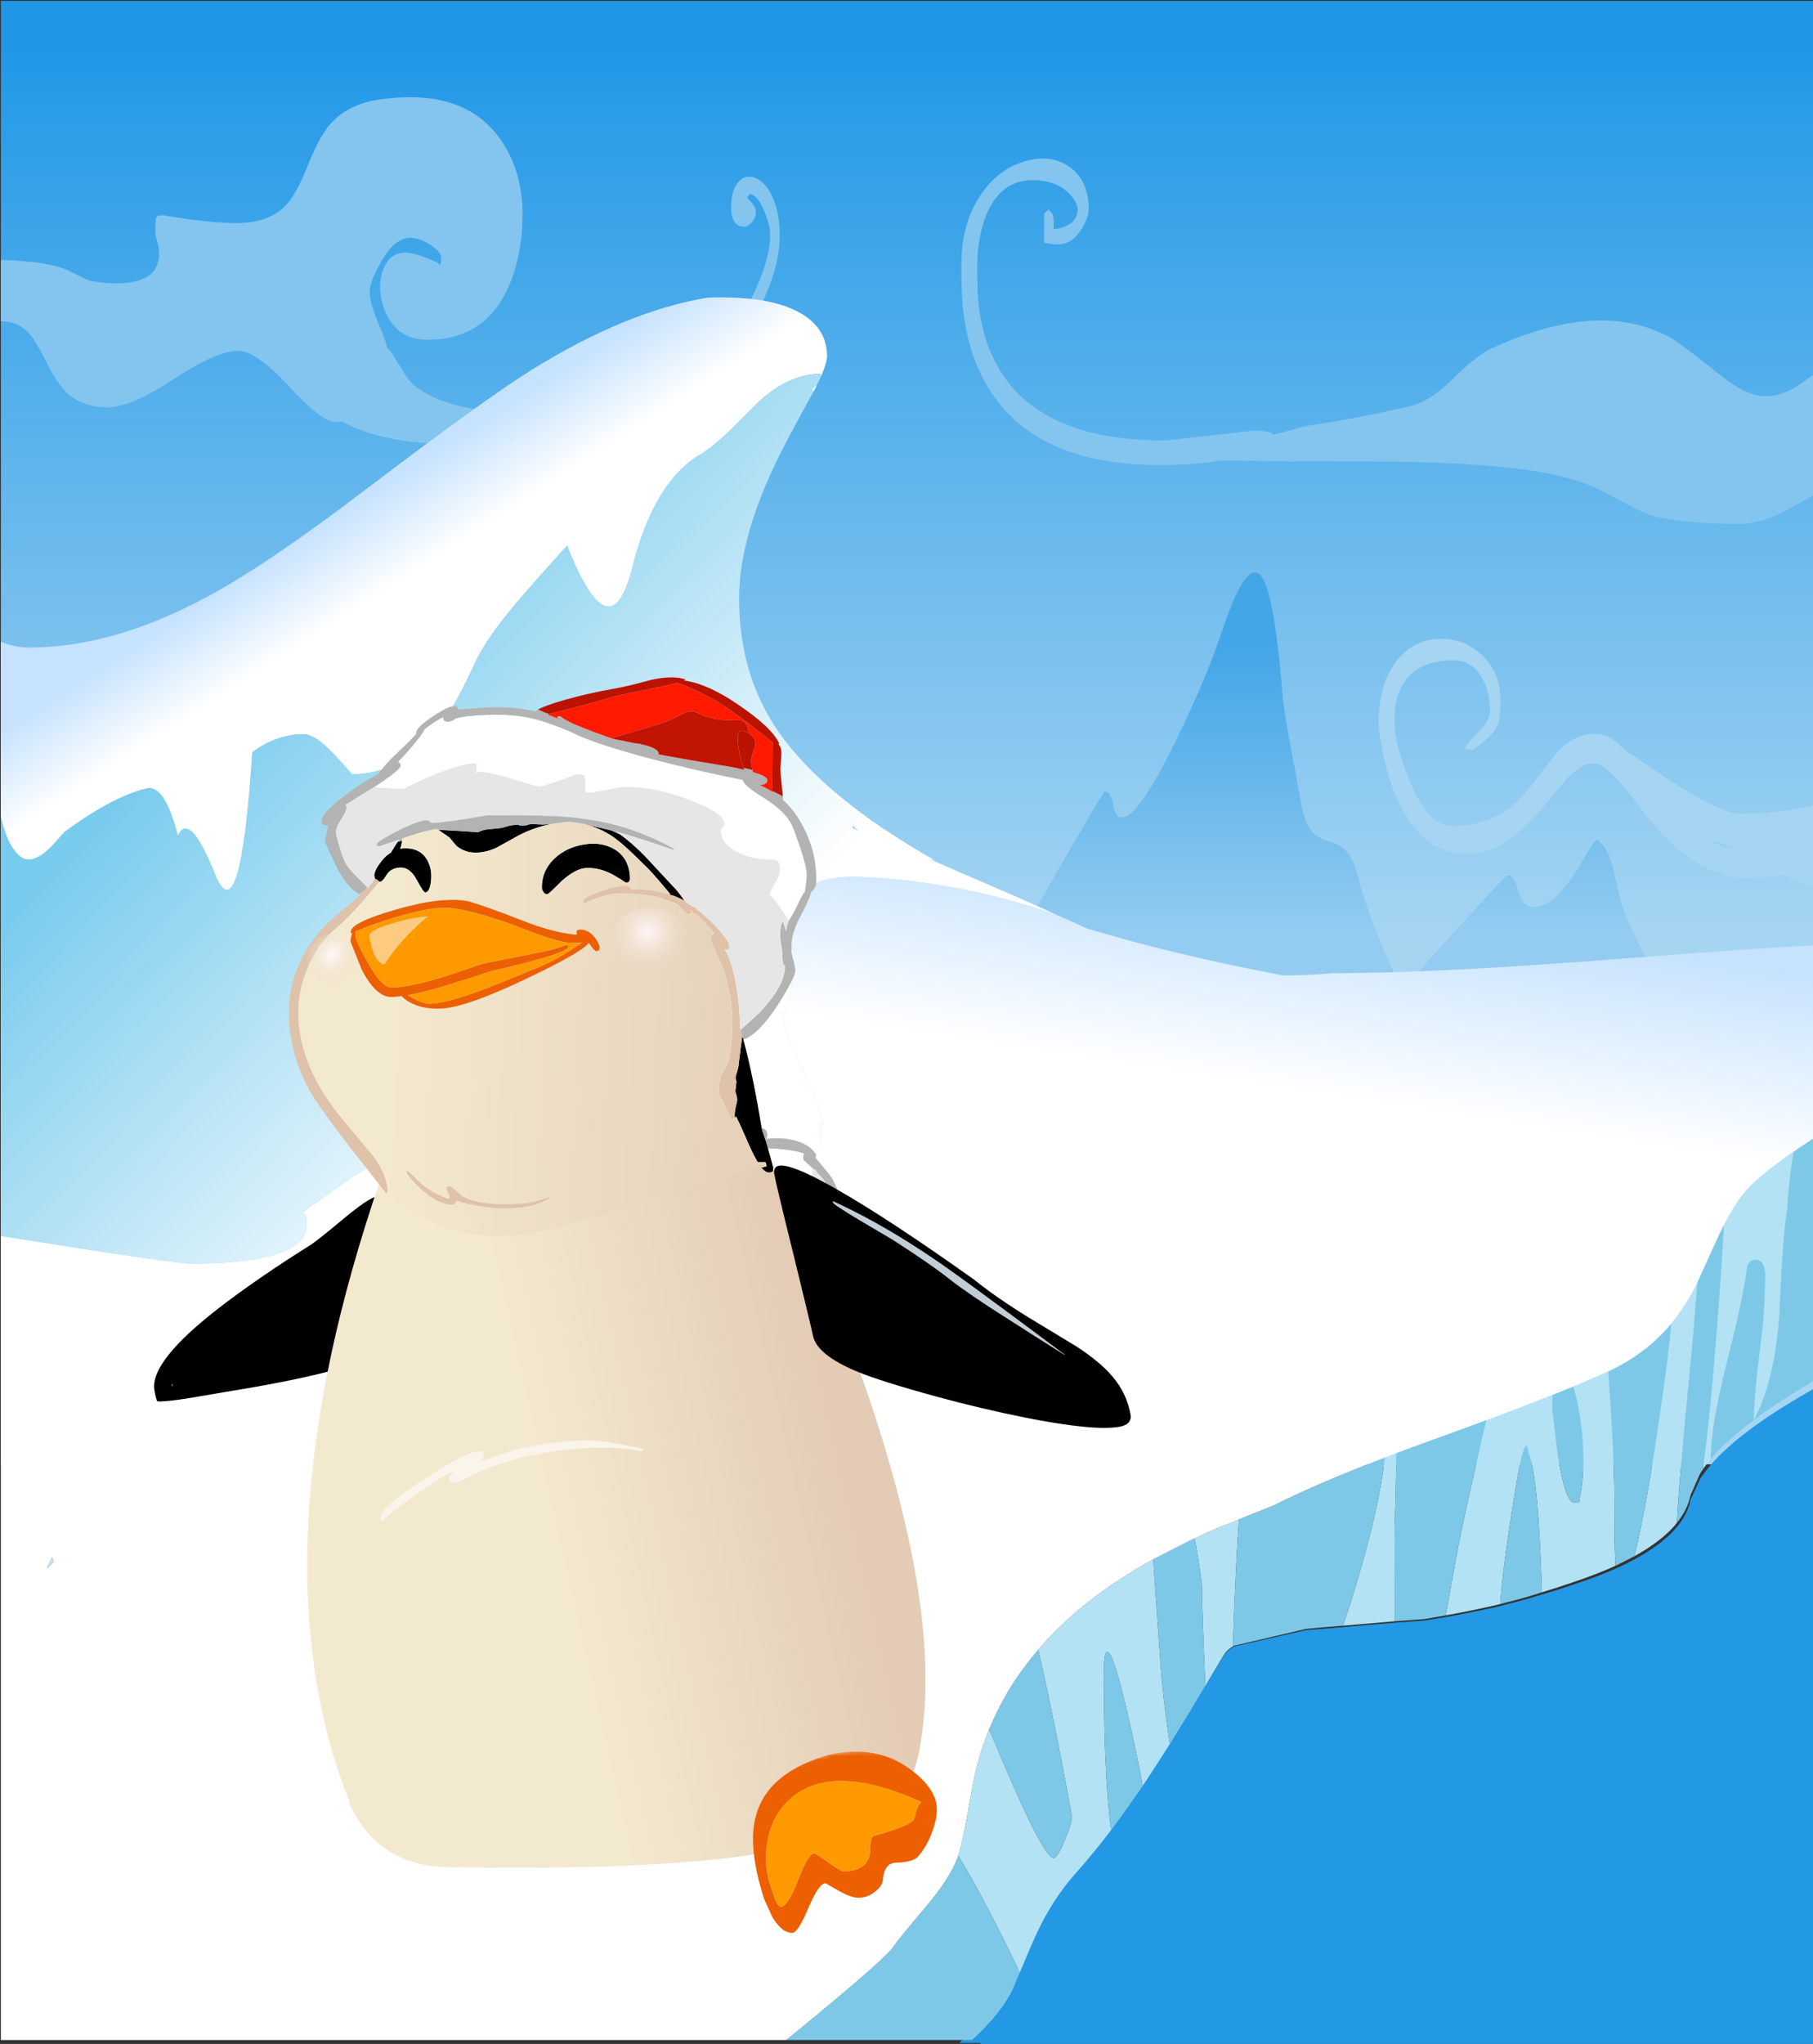 <svg xmlns="http://www.w3.org/2000/svg" xmlns:xlink="http://www.w3.org/1999/xlink" preserveAspectRatio="none" width="284" height="320"><rect width="100%" height="100%" fill="#333333" stroke="none"/><defs><linearGradient id="a" gradientUnits="userSpaceOnUse" x1="-1.5" y1="-196" x2="-1.5" y2="-15" spreadMethod="pad"><stop offset="0%" stop-color="#2198E7"/><stop offset="100%" stop-color="#A6D5F2"/></linearGradient><linearGradient id="b" gradientUnits="userSpaceOnUse" x1="133.75" y1="-73.95" x2="133.75" y2="-15.95" spreadMethod="pad"><stop offset="0%" stop-color="#43A6E7"/><stop offset="100%" stop-color="#93CCF0"/></linearGradient><linearGradient id="c" gradientUnits="userSpaceOnUse" x1="-157.175" y1="-89.337" x2="-165.125" y2="-108.263" spreadMethod="pad"><stop offset="0%" stop-color="#FFF"/><stop offset="100%" stop-color="#C5E2FE"/></linearGradient><linearGradient id="d" gradientUnits="userSpaceOnUse" x1="1.6" y1="4.038" x2="5.6" y2="-35.938" spreadMethod="pad"><stop offset="0%" stop-color="#FFF"/><stop offset="100%" stop-color="#C5E2FE"/></linearGradient><linearGradient id="e" gradientUnits="userSpaceOnUse" x1="-109.85" y1="28.15" x2="-186.65" y2="-85.65" spreadMethod="pad"><stop offset="0%" stop-color="#FFF"/><stop offset="100%" stop-color="#78CBED"/></linearGradient><linearGradient id="f" gradientUnits="userSpaceOnUse" x1="-117.487" y1="23.113" x2="-141.512" y2="-62.113" spreadMethod="pad"><stop offset="0%" stop-color="#FFF"/><stop offset="100%" stop-color="#78CBED"/></linearGradient><linearGradient id="g" gradientUnits="userSpaceOnUse" x1="-37.575" y1="53.337" x2="40.975" y2="35.462" spreadMethod="pad"><stop offset="0%" stop-color="#F3E9CF"/><stop offset="100%" stop-color="#E3CBB5"/></linearGradient><linearGradient id="h" gradientUnits="userSpaceOnUse" x1="-53" y1="136.375" x2="67" y2="145.825" spreadMethod="pad"><stop offset="0%" stop-color="#F3E9CF"/><stop offset="100%" stop-color="#E3CBB5"/></linearGradient><radialGradient id="i" gradientUnits="userSpaceOnUse" cx="0" cy="0" r="7.356" fx="0" fy="0" gradientTransform="matrix(.863 .505 -.627 1.071 -58.65 -2.65)" spreadMethod="pad"><stop offset="9.804%" stop-color="#FFF7FA" stop-opacity=".843"/><stop offset="100%" stop-color="#E8D5BD" stop-opacity="0"/></radialGradient><radialGradient id="j" gradientUnits="userSpaceOnUse" cx="0" cy="0" r="12.1" fx="0" fy="0" gradientTransform="translate(25.35 -6)" spreadMethod="pad"><stop offset="9.804%" stop-color="#FFF7FA" stop-opacity=".843"/><stop offset="100%" stop-color="#E8D5BD" stop-opacity="0"/></radialGradient><path fill="#FFF" fill-opacity="0" d="M284 320V0H0v320h284z" id="k"/><path fill="url(#a)" d="M282.95 91.95V-206H-286V91.95h568.95z" id="l"/><g id="m"><path fill="#ACD8F4" d="M-94.65-117.95l.1.25q0-.05.05-.05-.05-.1-.15-.2z"/><path fill="#CBE7F8" d="M-94.55-117.7l-.1-.25.05.25h.05z"/><path fill="#83C5EF" d="M-166.25-186q-10.6.85-16.3 5.05-3.4 2.45-7.15 8.55-3.6 5.9-6.9 8.05-5.35 3.6-15.65 3.6-7.8 0-22.45-1.55-2.15-.2-2.55.45-.25.45-.25 3.45 0 .1.75 1.7.7 1.9.25 3.4-1.3 4.8-13.15 4.8-6 0-9.35-.75-.6-.15-5.05-1.6-6.275-2.151-21.95-2.4v12.5h.15q5.6 0 9.15 2.75 1.7 1.3 5.35 6 3.25 4.2 6.45 6 4.75 2.75 12.4 2.75 7.35 0 20.8-5.75 13.4-5.75 20.2-5.75 5.65 0 16 7.25 10.3 7.25 14.5 7.25 1 0 2.05-.15 12.5 4.65 35.95 4.65 1.25-.05 2.45-.05 6.55.8 14.55.8 15.35 0 28.45-2.4 2.3-.15 2.95-.3l-.05-.25q19.05-4 33.15-13.3 9.7-6.4 15.15-14.2 4.85-6.95 4.85-12.8 0-4.75-2.4-8-2.1-2.85-5.2-3.7-3.05-.8-5.25.75-2.4 1.6-2.4 5.2 0 4 4.25 4 .8 0 2-.75 1.5-.95 1.5-2.25 0-.85-1.15-1.8-1.3-.9-1.6-1.2l1-.75q2.8.7 4.7 4.05 1.55 2.6 1.55 4.3 0 4.5-4.25 10.7-4.8 7.05-13.05 12.95-10.6 7.65-23.9 11.5-.3-.2-.3-.25l-4-.25q-1.25 0-12 1t-12 1q-34.4 0-44.2-7.25-.1-.1-4.8-5-.75-.75-1.65-1.25-.75-1.95-2.6-4.75-3-4.5-3-6.75 0-2 3.5-6 4.3-5 9.25-5 3.1 0 6.5 1.5 3.25 1.4 3.25 2.5 0 1.55-.6 1.45l-.65-.45q-7-2-10-2-4.4 0-6.5 2.75-1.5 1.95-1.5 4.5l.3 1.65q.5 1.95 1.7 3.6 3.85 5.25 13 5.25 18.15 0 25.5-11 4.25-6.3 4.25-14.65 0-8.5-6.6-14.85-11.2-10.75-37.4-8.5m286 67.25q-3.2.6-6.35 1.1-.4-.25-.4-.35-2.5-.5-5-.5-1.25 0-14.5 1t-14.5 1q-39.15 0-52.25-15.25-4.45-5.2-5.75-12-.5-2.75-.5-8.65 0-1.1.2-2.7.5-3.2 1.85-5.9 4.25-8.5 15.45-8.5 6.95 0 11.05 2.55Q52-165.1 52-163.5q0 1.3-1.3 2.3-1.9 1.35-6.2 1.7v-.75q.05-1.75-.3-2.3-.05-.05-1.2-.95-.4.15-.95.45-.45.3-.55.3v6l2.5.25q5.7.65 9.15-2.95 2.35-2.45 2.35-4.05 0-6.05-6.25-8.8-5.8-2.55-13.75-1.05-8.3 1.55-13.75 6.7-6.25 5.9-6.25 14.5 0 6.05.6 9.25 1.4 7.7 6.1 13.65 14.15 17.75 55.3 17.75 11.1 0 19.35-.9 4.8 0 8.25.05 10.9.1 34.9.1 36.35 0 55.65 2 13.7 1.4 22.1 4.4 11.2 3.95 13.2 4.35 9.45 2 29.05 2 6.5 0 14.8-2.9 2.84-.985 8.2-2.9v-24.6q-4.488 2.15-6.35 2.8-4.4 1.6-8.65 1.6-5.85 0-13.55-3.95-12.9-6.65-14.95-7.45-22.45-8.8-57.5 1.65-4.6 1.3-12.5 6.4-7.05 4.45-13 5.35-16 2.45-33.2 4.1-1.75.3-3.55.65z"/><path fill="#A5D5F3" d="M151.5-58.75q-.1-1.05 0-2.3.25-2.45 1.55-4.45 4.1-6.25 16.95-6.25 6.2 0 9.3 4 2.2 2.8 2.2 6 0 2.2-3 4.15-4.1 2.7-5 3.85l2.5.25q6.25-2.75 7.8-4.95.95-1.35.95-5.3 0-5.6-6-9.15-5.55-3.35-13.1-3.2-7.95.1-13.15 4.2-6 4.7-6 13.15 0 1.2.9 4.45 1.4 4.95 3.85 9.1 7.8 12.95 23.25 12.95 11.3 0 23.15-9.25 7.45-5.8 8.3-6.35 4.4-2.9 8.05-2.9 3.15 0 8 3.65 2.9 2.15 9.8 8 14.9 11.6 30.2 11.6 6.1 0 11.75-.5 4.856 1.488 9.25 2.7v-16.9q-10.807 1.7-23 1.7-5.85 0-22.25-6.85-9.85-4.4-13.8-6-4.5-3.4-9.45-3.4-6 0-10.8 2.95-1.75 1.05-7.9 6.45-5.1 4.4-9.85 6.4Q179.1-38 169.5-38q-7.6 0-13.45-9.5-4.55-7.35-4.55-11.25m100.75 24h1.45q1.9.7 3.9 1.45-3.4-.55-6.55-1.45h1.2z"/></g><path fill="url(#b)" d="M30.5-11q0 2.95-6.25 10.6Q18 7.2 18 8.5q0 1.45.25 2.15t.25.85q6.25.75 8.95 2.5 1.55 1.05 3.3 3.25 4.1 4 23.75 4 4.55 0 57.5-3.95 54.25-4.05 54.25-4.8 0-.35-1.55-2.6 13.25 1.4 34.3 3.7 44.85 4.9 46.5 4.9 1.25 0 2.45-.75 1.55-1 1.55-2.65 0-.35-10.4-14.4-11.8-15.9-14.6-19.7-1.55-2.05-4-9.35-1.8-5.35-5.5-6.9-.7.25-2.8 2.5-3.35 3.65-4.45 4.7-6.75 6.55-12.4 6.55-3.65 0-5-3.25Q189.05-28 187-28q-.65 0-22.25 15.5-6.35 4.55-10.85 7.9-10.3-13.85-13.65-22.65-1.6-4.25-4.45-6-1.6-.95-5.25-1.7-3.45-.7-4.95-1.9-2.5-1.85-3.6-6.4-.6-2.35-2.9-10.2-1.85-6.2-2.6-10.05-1.85-15.25-4.45-21.6-4.8-11.95-14.8 7.6Q92.6-68.35 83-55.6 71.1-39.75 66-39.75q-2.3 0-2.85-2.6Q62.6-45 60.5-45q-.4 0-15.15 16.55Q30.5-11.85 30.5-11z" id="n"/><path fill="#2398E4" d="M248.3 94.1q-.55.45-1 1l-2.75 3.9q-.05.05-.1.15-.05.05-.05.15-.05.1-.05.15-1 2.75-4.2 5.25-4.5 3.5-13.35 6.6-2.6.9-5.6 1.8-.2.05-.35.1-5.2 1.5-11.5 2.85-6.2 1.4-11.6 2.4-5.35 1.1-9.9 1.8-.2.05-.45.1-.2 0-.4.05-1.15.15-2.3.4-7.4 1.1-17.15 2.25-3.2.35-6.7.7-4.9.25-9.3.45-9.2.45-16.25.9-6.8.35-11.6.6l-22.75 3.35q-.1.05-.2.15-1.95.75-2.9 1.7-3 3.2-5.75 6.1-.85.9-1.65 1.7-.7.7-1.35 1.45-.6.6-1.15 1.2L81 148.5q-1.55 1.5-2.95 2.9-2.85 2.8-5.6 5.4-5.1 4.75-9.9 8.8-5.75 4.75-11.2 8.6-7.4 5.2-12.65 12.45-2.05 2.9-4.85 7.15-1.05 1.6-2.25 3.4-3.65 4.7-12.3 9.75-2.384 1.421-4.4 2.8h6.55v.25h261.5V81.6q.075-.033.15-.1v-4.95q-.075.023-.15.05-4 1.5-7.55 2.9-6.2 2.45-11.15 4.8-8.55 4.05-13.5 7.75-1.4 1.05-2.45 2.05z" id="o"/><g id="p"><path fill="#B3E2F4" d="M101.75 113.2q.4-5.7.9-10-3.3.85-6.45 1.65-3.85 1.05-7.45 2.2 1.35 4.55 2.25 9.3.15 6.4 1.1 20.5v.2q2.75-3 5.75-6.25.95-1 2.9-1.8.3-6.55 1-15.8M62.5 131q1.85 2.45 4.9 10.85 3.25 9.1 5.05 15.55 2.75-2.65 5.6-5.55 1.4-1.45 2.95-3h-.05q-1.4-5.65-2.7-14.25-1.95-18.05-2.5-23.3-4.05 1.4-7.75 2.95-17.05 6.85-28.35 15.45.4 1.15.85 2.4 4.9 14.2 9.75 31.6 0 1.2-2.2 4.7-2.35 3.7-3.55 3.7-3.15 0-16.25-20.05-2.2-3.35-4-6.15-2.55 4-4.15 8.3-.8 2.1-2.9 9.8-1.4 5-2.65 7.6 2 2.2 4.35 4.85 7.3 8.55 14.7 18.6.1.15.25.35.1-.2.25-.35 2.65-4.1 4.6-6.95 5.25-7.5 12.65-12.85 5.45-3.95 11.2-8.85-.95-4.35-1.55-11.15-.75-8.7-.75-20.5 0-6.6 2.25-3.75m89.55-41.35q-1.85.5-3.6.9-1.7 10-8.7 25.25-2.25 4.9-4.45 9 7.05-.4 16.25-.9l-.05-18.85q.3-5.5.45-10.4.1-2.65.1-5m78.5-21.4q-.05.1-.05.2h.25q.05-.15.05-.3-.1.05-.25.1M201.1 77.8q-9 2.3-20.8 5.2-.8 2.2-1.75 4.9-5.95 16.8-7.05 20.8-2.5 8.85-3.95 14 9.75-1.15 17.15-2.3.6-6.4 3.8-19.55 4.05-16.85 5-11.35 2.7 4 3.85 21.45.25 3.6.4 7.05 5.4-1.05 11.6-2.45 6.3-1.4 11.5-2.95-.1-1.55-.2-3.35-.15-3.05-.15-11.05 0-7.1-1.5-21.3-.2-2-.4-3.85-4.55 1.3-11 3.05.9 1.9 1.65 4.45 1.5 5.25 1.5 10.55 0 4.95-1.25 7.9.25.2.2.4-.15.35-1.7.35-2.9 0-5.25-9.7-1.75-9.5-1.75-9.1 0-1.75.1-3.15m45.55-23.05q-.75 1.05-.8 1.1-3.25 4.1-7.5 7.45-.4 3.35-1.55 9.15-1.25 6.25-3.4 15.4-3.4 14.4-6.6 22.8 6-2.15 10-4.5 1.9-1.1 3.35-2.3.45-5.85 2.6-21.2 2.75-18.5 2.75-18.9.45-4.55 1.15-9m13.95-17.6q-2.8 2.4-5.7 6.05-.7 8.7-2.35 22.35Q250.6 81.8 248.3 93q1.05-1.05 2.45-2.1v-.05q0-6.5 4.95-19.3 5.65-14.5 6.55-20.15l.65-.55q.6-.55 2.1-.55 2.35 0 2.8 2.5.2 1.25-.05 2.8 0 5.2-1.45 12.5-1.7 8.25-2.05 14.3v.55q6.4-7.5 8.05-21.2.9-15.15 2.45-21.7.5-5.7 2-11.75-12.1 5.4-16.15 8.85z"/><path fill="#7EC8E7" d="M135.3 124.8q2.2-4.1 4.45-9 7-15.25 8.7-25.25-22.05 5.55-34.85 9.75l-9.65 2.5q-.65.2-1.3.35v.05q-.5 4.3-.9 10-.7 9.25-1 15.8l.2-.1 22.75-3.45q4.8-.3 11.6-.65m-95.65 4.9q-9.9 7.45-15.4 16.2 1.8 2.8 4 6.15 13.1 20.05 16.25 20.05 1.2 0 3.55-3.7 2.2-3.5 2.2-4.7-4.85-17.4-9.75-31.6-.45-1.25-.85-2.4m27.75 12.15q-3.05-8.4-4.9-10.85-2.25-2.85-2.25 3.75 0 11.8.75 20.5.6 6.8 1.55 11.15 4.8-4.15 9.9-9-1.8-6.45-5.05-15.55m8.75-30.7q-.2.1-.4.15.55 5.25 2.5 23.3 1.3 8.6 2.7 14.25H81l6.95-7.3q.55-.65 1.15-1.3.65-.7 1.35-1.45.8-.85 1.65-1.75v-.2q-.95-14.1-1.1-20.5-.9-4.75-2.25-9.3-1.75.45-3.4 1.05l-9.2 3.05m121.6 6.85q-.15-3.45-.4-7.05-1.15-17.45-3.85-21.45-.95-5.5-5 11.35-3.2 13.15-3.8 19.55l2.3-.4q.2-.05.4-.05.25-.05.45-.1 4.55-.7 9.9-1.85m40.6-54.7q-.75.6-1.55 1.15-2.8 2-6 3.7 0 .15-.05.3h-.25q0-.1.05-.2-5 2.6-10.95 4.45l-.75.25q-.15 0-.25.05v.05q.2 1.85.4 3.85 1.5 14.2 1.5 21.3 0 8 .15 11.05.1 1.8.2 3.35.15-.05.35-.1 3-.95 5.6-1.85 3.2-8.4 6.6-22.8 2.15-9.15 3.4-15.4 1.15-5.8 1.55-9.15M201.1 77.8q-.1 1.4-.1 3.15 0-.4 1.75 9.1 2.35 9.7 5.25 9.7 1.55 0 1.7-.35.05-.2-.2-.4 1.25-2.95 1.25-7.9 0-5.3-1.5-10.55-.75-2.55-1.65-4.45-3.05.8-6.5 1.7M180.3 83v-.05q-.85.2-1.65.4L166.6 86.2q-7.7 1.8-14.55 3.45 0 2.35-.1 5-.15 4.9-.45 10.4l.05 18.85q4.4-.2 9.3-.45 3.5-.4 6.7-.75 1.45-5.15 3.95-14 1.1-4 7.05-20.8.95-2.7 1.75-4.9m86-14.9q1.45-7.3 1.45-12.5.25-1.55.05-2.8-.45-2.5-2.8-2.5-1.5 0-2.1.55l-.65.55q-.9 5.65-6.55 20.15-4.95 12.8-4.95 19.3v.05q4.95-3.8 13.5-7.95v-.55q.35-6.05 2.05-14.3m-11.4-24.9q-1.1 1.4-2.25 3-4.5 6.4-6 8.55-.7 4.45-1.15 9 0 .4-2.75 18.9-2.15 15.35-2.6 21.2 3.2-2.55 4.2-5.4 0-.05.05-.1 0-.1.05-.15.05-.1.1-.15L247.3 94q.45-.55 1-1 2.3-11.2 4.25-27.45 1.65-13.65 2.35-22.35m30.25-11.1v-7.4l-2.2.9q-3.35 1.4-6.2 2.7-1.5 6.05-2 11.75-1.55 6.55-2.45 21.7-1.65 13.7-8.05 21.2Q269.2 80.5 275.4 78q3.55-1.5 7.55-3V33.2q1.05-.55 2.2-1.1M-5.65 190q-1.15 1.2-7.85 5.05-7.85 4.5-23.3 12.7-1.35.7-2.65 1.4H18.9q.2-.1.4-.25 8.65-5.2 12.3-10 1.2-1.85 2.25-3.5-.15-.2-.25-.35-7.4-10.05-14.7-18.6-2.35-2.65-4.35-4.85-.15.3-.3.55l-.05.1-.1.1q-2.35 4-9.7 9.65-9.05 6.95-10.05 8z"/><path fill="#FFF" d="M-191.25 40.6q.4.4.9.7l-.35-.9q-.3.1-.55.2m154.5-51.3q-.45 0-.9.25.05.05.15.2l.75-.45m8-119.4l.2.6q.15-.25.25-.4l-.45-.2m-2.55 3l.35.75q.6-.75 1.15-1.45l-1.5.7z"/><path fill="url(#c)" d="M-268.75-34.8q1.5-1.15 2.75-2 15.05-7.2 25.75-8.85 5.65-.9 9.8 9.6 3.7-5.05 11.65 7.8 7.95 12.75 11.75-24.8 7.65-3.65 16.05-3.65 3.7 0 9.6 4.1 2.9 2 5.65 4.05 16.2 0 28.45-10.65 4.15-3.55 10.3-12.25 3.55-4.85 12.55-11.75 5.15-3.95 16.2-11.9 13.55 22.3 20.45 4.55 6.85-17.75 21.8-23.25 4.35-1.85 9.3-5 2.8-1.8 8.1-5.25 9.55-5.9 19.85-6.05l.45.2q1.65-2.55 1.65-3.75 0-4.8-6.05-7.8-9.3-4.6-31.3-4.15-25.65 2.75-55.3 14.7-14.85 6-51.6 24.1-32.2 15.95-51.4 22.5-28.95 9.95-54.8 9.95-4.4 0-8.9-1.15v35.65q2.1 6.05 6.2 8.1 4.1 2 11.05-3.05z"/><path fill="url(#d)" d="M54.9-17.15q-4.65-1.4-9.75-2.85-3.65-.8-7.3-1.55-27.2-5.35-53.4-6.1-29.7-.85-21.2 16.95l-.75.45q.25.35.25 1.65 0 2.45-1.5 5.65Q-40.25.2-40.25 1q0 2.7 6 10.7 6 8 6 11 0 4.9-2.75 7.1-5.5 4.5-22.5 4.5-21.6 0-41.25-3.55T-122 27.2q-31.4 0-38.3 1.25-5.65 1.1-12.7 3.95-4.3 1.7-17.7 8l.35.9q.35.4.35 2.05 0 2.75-5 4.55-8.75 3.2-31.5 3.2-4.8 0-58.1-5.5-.7-.05-1.4-.15v163.7h246.55q1.3-.7 2.65-1.4 15.45-8.2 23.3-12.7 6.7-3.85 7.85-5.05 1-1.05 10.05-8 7.35-5.65 9.7-9.65l.1-.1.05-.1q.15-.25.3-.55 1.25-2.6 2.65-7.6 2.1-7.7 2.9-9.8 1.6-4.3 4.15-8.3 5.5-8.75 15.4-16.2 11.3-8.6 28.35-15.45 3.7-1.55 7.75-2.95.2-.05.4-.15l9.2-3.05q1.65-.6 3.4-1.05 3.6-1.15 7.45-2.2 3.15-.8 6.45-1.65v-.05q.65-.15 1.3-.35l9.65-2.5q12.8-4.2 34.85-9.75 1.75-.4 3.6-.9Q158.9 88 166.6 86.2l12.05-2.85q.8-.2 1.65-.4V83q11.8-2.9 20.8-5.2 3.45-.9 6.5-1.7 6.45-1.75 11-3.05V73q.1-.05.25-.05l.75-.25q5.95-1.85 10.95-4.45.15-.05.25-.1 3.2-1.7 6-3.7.8-.55 1.55-1.15 4.25-3.35 7.5-7.45.05-.05.8-1.1 1.5-2.15 6-8.55 1.15-1.6 2.25-3 2.9-3.65 5.7-6.05 4.05-3.45 16.15-8.85 2.85-1.3 6.2-2.7v-39.3q-13.25.4-46.15 2-7.45.4-15.95.8-56.15 2.85-88 2.85-7.3.35-13.5.45-.1-.05-.2 0-.05-.05-.1 0h-2.6q-33.6-4.1-61.55-9.55M119.35-6.7v.2q-.05-.1-.2-.2h.2M-269.5 111.75q-1 .7-1.95 1.35.65-1.1 1.5-2.2l.45.85z"/><path fill="#C1E7F6" d="M-271.45 113.1q.95-.65 1.95-1.35l-.45-.85q-.85 1.1-1.5 2.2z"/><path fill="url(#e)" d="M37.85-21.55l.15-.55q-4.95-1.45-10.2-2.9-7.4-2.1-22.6-6.35 1.05.2 2.15.4Q-.8-33.95-7.8-37q-.55-.2-1.05-.4-22.6-9.95-33.3-20.05-12.1-11.45-12.1-26.9 0-13.15 13.8-30.6 3.45-4.35 9.5-11.4l-.35-.75 1.5-.7v-.05q.3-.35.55-.65l.5-.75q.1-.15.2-.25l-.2-.6q-10.3.15-19.85 6.05-5.3 3.45-8.1 5.25-4.95 3.15-9.3 5-14.95 5.5-21.8 23.25-6.9 17.75-20.45-4.55-11.05 7.95-16.2 11.9-9 6.9-12.55 11.75-6.15 8.7-10.3 12.25-12.25 10.65-28.45 10.65-2.75-2.05-5.65-4.05-5.9-4.1-9.6-4.1-8.4 0-16.05 3.65-3.8 37.55-11.75 24.8-7.95-12.85-11.65-7.8-4.15-10.5-9.8-9.6Q-250.95-44-266-36.8q-1.25.85-2.75 2-6.95 5.05-11.05 3.05-4.1-2.05-6.2-8.1v85.3q.7.1 1.4.15 53.3 5.5 58.1 5.5 22.75 0 31.5-3.2 5-1.8 5-4.55 0-1.65-.35-2.05-.5-.3-.9-.7.25-.1.55-.2 13.4-6.3 17.7-8 7.05-2.85 12.7-3.95 6.9-1.25 38.3-1.25 7.6 0 27.25 3.55t41.25 3.55q17 0 22.5-4.5 2.75-2.2 2.75-7.1 0-3-6-11t-6-10.7q0-.8 1.5-3.95 1.5-3.2 1.5-5.65 0-1.3-.25-1.65-.1-.15-.15-.2.45-.25.9-.25-8.5-17.8 21.2-16.95 26.2.75 53.4 6.1M-18.5-38.1q.8.6 1.85 1.2-1.05-.4-2.05-.8l.2-.4z"/><path fill="url(#f)" d="M38-22.1l-.15.55q3.65.75 7.3 1.55-3.5-1.05-7.15-2.1z"/></g><path fill="#FF1A00" d="M11.85-31.7l6.85-4.8Q-5.75-63.15 3.75-116.35l-22.4 18.05q3.35 37.3 30.5 66.6z" id="q"/><g id="r"><path fill="#B3B3B3" d="M116.4-42.55q1.1-.55 1.1-1.45 0-2.4-7.1-.45-6.563 1.79-7.1 4.6-1.39.277-3.3.85-7 2.05-7 4.7l.1.6q.3.55 1.15.55.6 0 2.5-.5l-.1.15q-1.3 2.6-1.45 3.1-.1.3-.1 2.15 0 1.9.1 2.4.4 1.65 1.9 1.6-.85 2.35.7 5.5 1.85 3.7 5.95 3.7h.15q.37.925 2.35 1.75 2.45 1 5.6 1 4.7 0 9.4-4.75 5-5 5-10.75 0-.8-1-5.45 0-.35.25-.45.25-.15.25-.45 0-2.05-2.25-4.25-2.6-2.55-7.1-4.15m-3.65.5q0 .05 4.15 2.25 4.55 2.6 6.2 4.25-.95.6-.95 1.25.631 1.578 1.05 2.8.112.063.3.25.1.2.1.8v.05q.55 1.807.55 2.6 0 1.8-.25 2.9-2.3-.15-2.65 3-.35 3.15-1.65 3.15-1.1 0-3.1 1.9-2 1.85-3.15 1.85-.65-.8-1.1-.8-.3 0-1.15.4-.9.35-1.6.35-1.892 0-2.9-.65.55-.312.55-.7 0-.3-.5-.75-.65-.65-1.65-.65-2.55 0-4.35-1.75-1.55-1.55-1.55-3.25 0-.6.5-2.95 0-1-.3-1.4-.5-.7-1.95-.1v-2.4q.33-.992 1.65-3.25-.25-.36-.25-.65 0-.2.1-.5.384 0 .75.1.9-1.47.9-1.55.05-1-1.4-1-1.35.25-1.45.2.7-.55 3.3-1.35 1.696-.524 2.9-.75.07.068.15.1.124-.056.25-.15.357-.029.65-.05.16-1.127 1.7-1.1-.337-.294-1.05-.4.317-.444.6-1.05 1.8-2 7.35-2.1-.5.3-.65.55-.1.15-.1.55z"/><path fill="#E6E6E6" d="M105.1-31.1q-1.75-.3-3.1-1.4-1.05-.75-1.55-1.05-.416-.26-.85-.4-.366-.1-.75-.1-.1.3-.1.5 0 .29.25.65-1.32 2.258-1.65 3.25v2.4q1.45-.6 1.95.1.3.4.3 1.4-.5 2.35-.5 2.95 0 1.7 1.55 3.25 1.8 1.75 4.35 1.75 1 0 1.65.65.5.45.5.75 0 .388-.55.7 1.008.65 2.9.65.7 0 1.6-.35.85-.4 1.15-.4.45 0 1.1.8 1.15 0 3.15-1.85 2-1.9 3.1-1.9 1.3 0 1.65-3.15.35-3.15 2.65-3 .25-1.1.25-2.9 0-.793-.55-2.6v-.05q0-.6-.1-.8-.188-.188-.3-.25-.05-.05-.45-.05-1.05 1.6-2.35 3.15-2.55 3.15-5.95 3.15-1.85 0-1.85-1.15v-.65q-.2-.6-1.25-.6-.2 0-2.7.95t-2.75.95q-.4 0-.45-.05l-.1-.1V-27q.4-1.1.75-1.9.15-.45.15-1.3 0-.7-1.15-.9m-.85 1.6v-.05q.06.006.1 0l-.1.05z"/><path fill="#FFF" d="M104.25-29.55v.05l.1-.05q-.04.006-.1 0M116.9-39.8q-4.15-2.2-4.15-2.25 0-.4.1-.55.15-.25.65-.55-5.55.1-7.35 2.1-.283.606-.6 1.05.713.106 1.05.4-1.54-.027-1.7 1.1-.293.021-.65.05-.126.094-.25.15-.08-.032-.15-.1-1.204.226-2.9.75-2.6.8-3.3 1.35.1.05 1.45-.2 1.45 0 1.4 1 0 .08-.9 1.55.434.14.85.4.5.3 1.55 1.05 1.35 1.1 3.1 1.4 1.15.2 1.15.9 0 .85-.15 1.3-.35.8-.75 1.9v1.1l.1.1q.05.05.45.05.25 0 2.75-.95t2.7-.95q1.05 0 1.25.6v.65q0 1.15 1.85 1.15 3.4 0 5.95-3.15 1.3-1.55 2.35-3.15.4 0 .45.05-.419-1.222-1.05-2.8 0-.65.95-1.25-1.65-1.65-6.2-4.25z"/></g><path d="M239.05 171.3q-2.75 1-8.05 4.05-6.45 3.7-9 4.9-15.3 6.2-26.5 12-21.5 11.15-21.5 19 0 2.5.25 3 1.45.4 5.65.55 1.615.06 4.05.1h1.55q2.609.025 7.2.05 2.663.045 5.75.05h-1.5q13.223.118 23.1-.6 38.05-2.65 38.05-16.4 0-4.75-2.55-9.65-4.45-8.7-5.45-11.35-2.75-8.7-11.05-5.7M179 210.25l-.05.65-.2-.15.25-.5z" id="s"/><path fill="url(#g)" d="M23.9-35.55q-2.1-.5-4.2-1.05l-95.75-6.65q-2.85 4.8-5.55 9.55-33.8 98.2-9.1 163.4l.05.05q.4 1 .85 2-.15.1-.25.15 7.65 16.8 26.15 17.1.35.05.7.05h2.4q7.8.15 15.35.1 25.7.2 49.65-1.85 33.15-3.2 46.45-12.6 7-4.6 9.55-12.1.1-.25.15-.45.05-.05.05-.15.25-.85.5-1.75.55-2.25.9-4.65.05-.15.05-.35l.3-2.1q6.75-49.9-38.25-148.7z" id="t"/><path d="M364.15 186q-15.85-13.05-15.85-6.85 0 2.65 1.5 22.25 1.45 19.95 1.5 21.9.2 5.15 9.95 11.3 5.7 3.6 19.95 10.2 10.8 5 22.15 9.35 17.4 6.6 24.2 6.6 2.15 0 3-.9.65-.7.65-1.6 0-5.9-3.1-11.05-2.5-4.25-8-9.35-7.15-6.2-11.3-9.75-7.55-6.6-12.75-12.45Q376.4 196 364.15 186z" id="u"/><path fill="#C2CDD6" d="M-20.85-23.95q6.8 5.7 7.95 6.7Q-3.65-8.8.15-4.5 4.8.55 13.3 8.15 17.95 12.4 27 20.5v-.15Q10.7 3.25 2.3-5.25q-14.85-15.1-29.3-24.9-.05-.25-.05.4 0 .5 6.2 5.8z" id="v"/><path fill="#FAF4EB" d="M291.5 238.9q.4-.25.4-.6-7.9-3.35-9.5-3.85-8.4-2.55-19.4-2.55-4.8 0-8.45.55-5.65.8-6.2.85l.15-.15q1.35-.35 1.6-1.75 0-.8-.25-.85l-.25.1q-3.25-1-16.5 4.45-13.25 5.4-13.25 7.9 0 .75.15.8h.5q1.7-1.35 8.8-4.65 8-3.75 12.55-4.85l-.35.25q-.9.3-1.35 1-.3.5-.3.95 0 .75.1.8l1.3.35q.45 0 6.55-1.65 7.5-1.7 15.2-1.7 17.5 0 28.5 4.6z" id="w"/><g id="x"><path d="M-15.95-34.65q-1.4 0-2.9.7l-5.15-.5q-3.746-.347-5.35-.45.143.132.3.25 2.2 1.55 2.65 2 .05.05 1.65 2.1 2.2 2 5.35 2 2.7 0 5.35-1.15.3-.15 4.85-2.5 4.537-2.443 9.95-3.35-1.037.1-2.25.1l-2.9-.2q-.85 0-1.2.15t-1.25.15l-.95-.05-.1-.1q-.1-.1-.25-.1-1.9 0-3.2.4-1.3.4-2.5.4l-2.1.15m-26.25 5.4q-1.3.7-2.45 2.05-2.15 2.5-2.15 3.95 0 .05.15.75-.038.051-.1.1.303-.023.7.25.351.276.5.5H-45.15q.5 0 1.65-1.75 1.2-1.8 3.75-1.8 2.5 0 4.2 3.4 1.7 3.4 2.15 3.4 1.05 0 1.5-2.2.25-1.25.25-2.55 0-1.9-.85-3.65-1.75-3.5-6.15-3.5-.55 0-1.05.1.51-1.25.55-2.2-.62.29-1.15.35.134-.163.25-.35-.903 1.235-2.15 3.15M50.05 23.3q-.153-.2-.3-.45-.082-.135-.15-.3-.056.94-.45 3-.05.4-.5 3.25l-.15.95q0 .55-.45 1.95-.5 1.35-.5 1.75l.2 1-.35 2.45q0 .35.2 1t.2 1.2q0 .65-.4 1.9-.397 1.24-.4 3 .195-.126.35-.35 1.15 2.45 3.35 8 1.1 2.7 2.05 4.35 1 0 2 .05 0 .1.15.25.1.15.1.9-.65.15-1.3.25 1.05 1.35 1.9 1.35.85 0 1.05-.25.1-.15.2-.85-1.25-5.5-2.3-8.9-.2-.65-.4-1.25-1.8-14-4.2-24.2.047-.016.1-.05m.25-3.45l-.05.05-.4.35q.215-.175.45-.4m1.95-68.65q.038.114.05.2-.016-.104-.05-.25v.05m3.95 1.7q.05.071.05.15l.05-.15q-.038.015-.1 0M31.55-15.8q.025.02.05 0-.025.013-.05 0m-14-17.05q-.855-.45-.9-.45-2.15-.6-3.3-.9-1.672-.439-2.75-.7 4.049 1.408 7.05 3.8 2.8 2.25 7.25 7.05 1.7 1.55 6.65 7.9.1.1.2.25.098.098.2.25l-.05-.05q1.27.332 3.05 1.35.232.132.45.25.093.168.15.3-.99-1.72-2.65-3.75-3.8-4.3-5.65-6.45-4.451-5.244-8.5-8.3-.257-.077-.7-.3-.128-.06-.3-.15-.104-.054-.2-.1m-8.15 3q-4.75.55-8.1 3.45-3.65 3.25-3.65 7.9 0 .3.3.85.4.75 1.1.75.3 0 3.8-3.3 3.95-3.35 6.8-3.35 3.75 0 7.25 2.15 1.75 1.05 3.15 2.1 1.1 0 1.1-1.25 0-5.05-3.65-7.6-3.3-2.25-8.1-1.7M18.3-23q.05 0 .05.05h-.15l.1-.05z"/><path fill="#DEC2A9" d="M-48.75-20.2q-.454.41-1.4 1.15-.397.32-.7.55.189.094.35.15-.085.071-.2.15-.022.04-.1.05l-.3.3q-.143.123-.3.25h-.05q-.862.74-1.9 1.55Q-59-11.7-60.4-10.3-65.7-5-68.3 1.45q-2.35 5.7-2.35 11.75 0 12.4 6.55 22.95 4.2 6.8 17.85 25.05.1-.1.25-.2.1-.15.1-.55v-.7q-.3-3.95-3.5-8.6-.2-.3-7.6-9.7-11.15-14.05-11.15-28.2 0-5.9 2.55-11.85 2.85-6.75 8.1-10.95 4.25-3.35 10.45-10.35.418-.47.8-.95.38-.38.7-.8-.149-.224-.5-.5-.397-.273-.7-.25l-.4.6q-.5.75-1.45 1.75-.061-.07-.15-.15m61 4.7q3.1-1 4.95-1 9 0 15.3 2.6.65.25 1.3.55 2.2 2.7 2.6 2.7.65 0 .3-.1l.15-.3q-.15-.5-.35-1 .4.2.75.45.95.95 2.7 2.8 2.4 2.5 3.15 3.75-1.1.6-1.1.9 0 1.05 2.6 6.95 2.6 7.15 2.6 14.55 0 5.65-1.3 11.5-.9 1.75-1.95 3.55-.95 1.95-.95 4.95 2.263 5.332 2.85 6.55.215.4.25.4.524 0 .9-.3.003-1.76.4-3 .4-1.25.4-1.9 0-.55-.2-1.2-.2-.65-.2-1l.35-2.45-.2-1q0-.4.5-1.75.45-1.4.45-1.95l.15-.95q.45-2.85.5-3.25.394-2.06.45-3v-.2l-.25-1.7q-.01.065-.05.1-.1-.4-.2-.85.011-.274 0-.55.05-.935.05-1.9 0-4.5-.8-9.4Q47.4 2 45.7-.8q1.3.35 1.3-.75 0-1.8-4.45-6.5-2.574-2.717-4.2-3.8-.615-.429-1.1-.6-.8-.6-1.5-1.05l-.2-.3q-.057-.132-.15-.3-.218-.118-.45-.25-1.78-1.018-3.05-1.35l.05.05q-.175-.044-.35-.15-.025.02-.05 0-3.95-1.55-10.2-1.75-.5-1.85-6.7-.1Q8.5-15.9 8.5-14.6q0 .35.05.4.05 0 .2.05 1.05-.55 3.5-1.35m-52.9 70.75l-.1.25q0 1.05 3.7 4.8 4.45 4.45 8.4 4.45.4 0 .7-.45.2-.2.4-.6 1.35.75 5.5 1.6 4.55.95 8 .95 4.9 0 8.3-1.1 1.75-.6 3.1-1.45l-.25-.2q-2.55.8-3.85 1.1-2.2.5-6.35.5-8.95 0-13.15-2.65-2.55-2.65-3.15-2.65-.35 0-.5.15-.15.1-.25.1v.55q0 .4.4 1.15.35.8.35.95 0 .6-.85.25-3.9-1.5-6.8-4.2-2.5-2.75-3.6-3.5z"/><path fill="#B7B7B7" d="M18.1-32.8q-.028.016-.05 0l-.2-.15-.1.2q.172.09.3.15.443.223.7.3-.313-.234-.65-.5z"/><path fill="#FFF" d="M18.05-32.8q.022.016.05 0l.1-.1-.15.1m6.15-20.3q-12.25-3.8-17.4-6.65-4.25-1.95-7.45-3.1-6.05-2.2-14.05-2.2-7.1 0-9.25.75-.95.75-2.05.75-.85 0-1.1-.6-.05-.6-.05-.65-1.55.65-3.85 2.2-.65.45-1.15.8-.75 1.4-3.2 4.15-2.7 3-4.15 4.25.6.6.6 1.15 0 1.05-7.3 5.5-.063.037-.15.05 7.082.7 8 .7 3.25-1.55 7.2-3.1 8-3.1 12.3-3.2.2 1.55-.2 2.3l-.2.35q1.85-.85 8.8 1.5 7.65 2.6 8.05 2.6 1.85 0 10.2-2.95.8 0 1.1.1.25.05.95.3.25 1.45.05 4.05.1.2.25.35.3.2 1.1.2.65 0 4.4-.6 3.8-.65 4.4-.65 8.15 0 17.6 4 9 3.8 9 6.4 0 .65-.5 1-.5.4-.5 1 0 3.55 4.4 5.9 4.05 2.2 9.3 2.2 1.55 0 1.75 2 0 1.95-.8 3.15-1.5 2.2-2.25 4.05 1.895 1.895 4.95 7.1l.15-.2q1.05-1.3 2.8-4.8.8-1.55 1.6-2.6.6-3.45.6-4.55 0-1.9-1.5-7.05-1.2-4-2-6-1.55-3.75-7.4-7.65-5.3-3.5-5.3-4.85Q36.4-49.3 24.2-53.1z"/><path fill="#959595" d="M17.7-33.05l-.15.2q.096.046.2.1l.1-.2q-.062-.04-.15-.1z"/><path fill="url(#h)" d="M5.6-36q-2.507.09-4.85.45-5.413.907-9.95 3.35-4.55 2.35-4.85 2.5-2.65 1.15-5.35 1.15-3.15 0-5.35-2-1.6-2.05-1.65-2.1-.45-.45-2.65-2-.157-.118-.3-.25-.218-.148-.4-.3l-.75.1q-.295.06-.6.1-1.275.215-1.45.25-1.455.273-5.75 1.55-.398.16-.85.3v.5q-.04.95-.55 2.2.5-.1 1.05-.1 4.4 0 6.15 3.5.85 1.75.85 3.65 0 1.3-.25 2.55-.45 2.2-1.5 2.2-.45 0-2.15-3.4t-4.2-3.4q-2.55 0-3.75 1.8-1.15 1.75-1.65 1.75H-45.55q-.32.42-.7.8-.382.48-.8.95-6.2 7-10.45 10.35-5.25 4.2-8.1 10.95-2.55 5.95-2.55 11.85 0 14.15 11.15 28.2 7.4 9.4 7.6 9.7 3.2 4.65 3.5 8.6l.1-.05q.05 3.5 8.8 8.25 10.25 5.6 22.6 5.6 5.8 0 18.4-3.1 10.5-2.6 17.75-5.15 7.45-2.65 21.15-5.6 6-1.3 10.8-2.25.65-.1 1.3-.25 0-.75-.1-.9-.15-.15-.15-.25-1-.05-2-.05-.95-1.65-2.05-4.35-2.2-5.55-3.35-8-.155.224-.35.35-.376.3-.9.3-.035 0-.25-.4-.587-1.218-2.85-6.55 0-3 .95-4.95 1.05-1.8 1.95-3.55 1.3-5.85 1.3-11.5 0-7.4-2.6-14.55Q42-3.1 42-4.15q0-.3 1.1-.9-.75-1.25-3.15-3.75-1.75-1.85-2.7-2.8-.35-.25-.75-.45.2.5.35 1l-.15.3q.35.1-.3.1-.4 0-2.6-2.7-.65-.3-1.3-.55-6.3-2.6-15.3-2.6-1.85 0-4.95 1-2.45.8-3.5 1.35-.15-.05-.2-.05-.05-.05-.05-.4 0-1.3 6.15-3.05 6.2-1.75 6.7.1 6.25.2 10.2 1.75l.2-.1q-.1-.15-.2-.25-4.95-6.35-6.65-7.9-4.45-4.8-7.25-7.05-3.001-2.392-7.05-3.8-.576-.212-1.2-.4-2-.45-3.8-.7m-4.3 9.6q3.35-2.9 8.1-3.45 4.8-.55 8.1 1.7 3.65 2.55 3.65 7.6 0 1.25-1.1 1.25-1.4-1.05-3.15-2.1-3.5-2.15-7.25-2.15-2.85 0-6.8 3.35-3.5 3.3-3.8 3.3-.7 0-1.1-.75-.3-.55-.3-.85 0-4.65 3.65-7.9M6.5-6.95q.05 0 .3-.15t.6-.15q2.3 0 3.95 2.3.8 1.15 1.15 2.35 0 .2-.1.4l.05.05-.05.25q-.05.2-.05.3-.05.1-.45.1-.15.1-.25.2-.65-.35-1.15-1.1-.55-.9-.8-1.1-.05-.05-.1-.05-1.85 2.3-16.1 8.6-17.05 7.55-23.9 7.55-4.65 0-7.85-1.85-1.65-.95-2.25-1.8-1.45.15-2.65.15-4.15 0-7.75-7.5-2.75-7.5-2.75-7.6 0-.55.3-1.55.1-.4.25-.7h-.05q-.35.3-.35-.3 0-2.4 12-5.5 12.45-3.2 19.45-1.65 4.1 1.25 14.55 5.7Q.05-6.75 6.15-5.95q.45.1.4-.2-.05-.75-.05-.8M-40.75 55.5l.1-.25q1.1.75 3.6 3.5 2.9 2.7 6.8 4.2.85.35.85-.25 0-.15-.35-.95-.4-.75-.4-1.15v-.55q.1 0 .25-.1.15-.15.5-.15.6 0 3.15 2.65 4.2 2.65 13.15 2.65 4.15 0 6.35-.5 1.3-.3 3.85-1.1l.25.2q-1.35.85-3.1 1.45-3.4 1.1-8.3 1.1-3.45 0-8-.95-4.15-.85-5.5-1.6-.2.4-.4.6-.3.45-.7.45-3.95 0-8.4-4.45-3.7-3.75-3.7-4.8z"/><path fill="#EC6002" d="M6.8-7.1q-.25.15-.3.15 0 .05.05.8.05.3-.4.2Q.05-6.75-7.5-10q-10.45-4.45-14.55-5.7-7-1.55-19.45 1.65-12 3.1-12 5.5 0 .6.35.3h.05q-.15.3-.25.7-.3 1-.3 1.55 0 .1 2.75 7.6 3.6 7.5 7.75 7.5 1.2 0 2.65-.15.6.85 2.25 1.8 3.2 1.85 7.85 1.85 6.85 0 23.9-7.55 14.25-6.3 16.1-8.6.05 0 .1.05.25.2.8 1.1.5.75 1.15 1.1.1-.1.25-.2.4 0 .45-.1 0-.1.05-.3l.05-.25-.05-.05q.1-.2.1-.4-.35-1.2-1.15-2.35-1.65-2.3-3.95-2.3-.35 0-.6.15M1.15-4.55q2.35.6 2.5.6.9.15 3.65.2.25 0 .5.05-.19.117-.4.2Q3.846-1.27 2.8-.7q-4.5 2.45-9.55 4.15-6.5 2.5-11.7 4.3-10 3.45-14.6 3.45-1.65 0-4.55-1.65-.7-.45-1.2-.8 4.45-.65 10.95-2.45 5.2-1.4 11.55-3.3Q-9.65 1.75-4.25.4 4.2-1.65 4.2-2.8q0-.4-.15-.45-.25 0-.4-.05Q1.2-2.25-5.8-1.15-16.55.6-19.15 1.1q-4.75 1.55-9.5 2.9Q-37.9 6.6-43 6.6q-2.7 0-6.2-6.75-3.05-5.8-3.05-7.2.05-.75-.1-1.2Q-48-10.3-41.65-12q8.15-2.15 12.6-2.15 4.65 0 13.1 3 2.7.9 8.7 3.4 4.9 2.1 8.4 3.2z"/><path fill="#F90" d="M3.65-3.95q-.15 0-2.5-.6-3.5-1.1-8.4-3.2-6-2.5-8.7-3.4-8.45-3-13.1-3-4.45 0-12.6 2.15-6.35 1.7-10.7 3.45.15.45.1 1.2 0 1.4 3.05 7.2Q-45.7 6.6-43 6.6q5.1 0 14.35-2.6 4.75-1.35 9.5-2.9 2.6-.5 13.35-2.25 7-1.1 9.45-2.15.15.05.4.05.15.05.15.45 0 1.15-8.45 3.2Q-9.65 1.75-16.3 3q-6.35 1.9-11.55 3.3-6.5 1.8-10.95 2.45.5.35 1.2.8 2.9 1.65 4.55 1.65 4.6 0 14.6-3.45 5.2-1.8 11.7-4.3Q-1.7 1.75 2.8-.7q1.046-.57 4.6-2.8l-.1-.25q-2.75-.05-3.65-.2z"/><path fill="#B3B3B3" d="M32.9-27.65q.2-.1.2-.3-7.15-4.25-14.95-6.7-4.6-1.4-8.95-2-4.85-1.2-25.35-1.75-11.1 1.6-14.85 1.6-.3 0-.55-.35-.2-.4-.85-.4-2.45 0-8.1 2.7-5.4 2.55-5.4 3.3 0 .6.25.35l.4.15q.178 0 4.3-1.3.534-.126 1.1-.3l-.2.25q-.116.187-.25.35.53-.06 1.15-.35v-.15-.35q.452-.14.85-.3 4.295-1.277 5.75-1.55.175-.035 1.45-.25.305-.04.6-.1l.75-.1q.182.152.4.3 1.604.103 5.35.45l5.15.5q1.5-.7 2.9-.7l2.1-.15q1.2 0 2.5-.4t3.2-.4q.15 0 .25.1l.1.1.95.05q.9 0 1.25-.15t1.2-.15l2.9.2q1.213 0 2.25-.1 2.343-.36 4.85-.45 1.8.25 3.8.7.624.188 1.2.4 1.078.261 2.75.7 1.15.3 3.3.9.045 0 .9.45l.15-.2q.25.05.5.15l1.4.45q.254.08.45.15 5.538 1.844 12.85 4.65M1.75-64.15l-.05-.05q-.187-.056-.4-.15l-.45-.15q-.2-.1-.45-.15.17-.035.35-.1.118 0 .25-.05-.238-.066-.5-.15-.638-.245-2.4-1.1-.109.102-.25.15-.23.194-.4.35-.586-.156-1.2-.3-5.13-1.2-11-1.2-.65 0-4.15.15-3.75.15-4.25.2-.25-2.3-5.8 1t-5.55 4.9v.25q-1.45 1.5-3.85 3.65-5.25 4.6-6.4 6.6-4.35 2.05-9.55 5.75-6.1 4.35-6.1 6.3 0 .05.05.65.2.55 1.1.55.5 0 .65-.1-.1.35-.5 2.05-.5 2.05-.5 2.55 0 .05 3.1 7.25 2.972 5.614 5.65 6.8.303-.23.7-.55.946-.74 1.4-1.15-.686-.79-2.1-2.25-2.9-3.05-3.65-4.7-.6-1.4-1.4-4.4-.75-2.85-.75-3.55 0-1.25 1.55-3.5 1.5-2.25 1.5-3 0-.4-.1-.55-.1-.05-.2-.15v-.05q.35-.16 3.25-1.85 1.51-.85 3.7-2.15.314-.146.6-.35.087-.013.15-.05 7.3-4.45 7.3-5.5 0-.55-.6-1.15 1.45-1.25 4.15-4.25 2.45-2.75 3.2-4.15.5-.35 1.15-.8 2.3-1.55 3.85-2.2 0 .05.05.65.25.6 1.1.6 1.1 0 2.05-.75 2.15-.75 9.25-.75 8 0 14.05 2.2 3.2 1.15 7.45 3.1 5.15 2.85 17.4 6.65 12.2 3.8 27.75 7.45 0 1.35 5.3 4.85 5.85 3.9 7.4 7.65.8 2 2 6 1.5 5.15 1.5 7.05 0 1.1-.6 4.55-.8 1.05-1.6 2.6-1.75 3.5-2.8 4.8l-.15.2q-.013.069-.05.15-.371.78-.8 2.65-.4-1.55-.65-2.5-.65.45-.8 2.15v.05q-.1.825-.1 1.65 0 1.55.45 4.2-.05.55-.05.95 0 .05.05 1.55.1.85.55 1.2-.05 5.2-7.2 12.25-2.507 2.127-4.15 3.55l.05-.05q-.235.225-.45.4l-.45.35q.003.05-.05.05l.25 1.7v.2q.068.165.15.3.147.25.3.45 1.022-.33 2.1-1.05 3.215-2.125 6.95-7.45 5.25-7.6 5.25-9.5 0-.7-.9-4.8.05-.75.05-1.35 0-3.7 2.95-8.7 2.2-3.8 2.75-5.8 1-.75 1.3-1.8.15-.55.15-2.95 0-6.3-3-12.55-1.327-2.78-3.05-5-.086-.113-.2-.25-.909-1.142-1.95-2.15.042-.125.05-.25v-.05l-.05-.35q.012-.104 0-.25-.749-.484-1.85-1.05-.483-.252-.9-.45v.2q-.455-.323-.95-.65-1.114-.685-2.35-1.25 2.05-.05 2.05-1.25 0-.795-2.15-1.7l-.05.15q0-.079-.05-.15-.549-.237-1.3-.5-.086-.013-.2-.05-.054-.288-.1-.55-.5-.176-1.15-.35-.69-.185-1.2-.3.034.146.05.25l.1.25q-.803-.207-1.7-.45-.834-.183-1.75-.4-12.7-2.5-19.2-3.95.4-1.65-5-2.95-.138-.027-.3-.05-.662-.133-1.3-.25l-4.75-1.1q-.96-.244-1.45-.45-4.65-1.8-7.2-2.95-4.55-1.95-5.8-3.25-.5 0-.7.15l-.1.1-.05.35q-.622-.311-1.35-.6z"/><path fill="#E6E6E6" d="M33.1-27.95q0 .2-.2.3-7.312-2.806-12.85-4.65-.196-.07-.45-.15l-1.4-.45-.1.1q.337.266.65.5 4.049 3.056 8.5 8.3 1.85 2.15 5.65 6.45 1.66 2.03 2.65 3.75l.2.3q.7.45 1.5 1.05.485.171 1.1.6 1.626 1.083 4.2 3.8Q47-3.35 47-1.55q0 1.1-1.3.75 1.7 2.8 2.65 8.85.8 4.9.8 9.4 0 .965-.05 1.9.011.276 0 .55.1.45.2.85.04-.035.05-.1.053 0 .05-.05l.45-.35.4-.35q1.643-1.423 4.15-3.55Q61.55 9.3 61.6 4.1q-.45-.35-.55-1.2Q61 1.4 61 1.35q0-.4.05-.95-.45-2.65-.45-4.2 0-.825.1-1.65v-.05q.15-1.7.8-2.15.25.95.65 2.5.429-1.87.8-2.65.037-.081.05-.15-3.055-5.205-4.95-7.1.75-1.85 2.25-4.05.8-1.2.8-3.15-.2-2-1.75-2-5.25 0-9.3-2.2-4.4-2.35-4.4-5.9 0-.6.5-1 .5-.35.5-1 0-2.6-9-6.4-9.45-4-17.6-4-.6 0-4.4.65-3.75.6-4.4.6-.8 0-1.1-.2-.15-.15-.25-.35.2-2.6-.05-4.05-.7-.25-.95-.3-.3-.1-1.1-.1-8.35 2.95-10.2 2.95-.4 0-8.05-2.6-6.95-2.35-8.8-1.5l.2-.35q.4-.75.2-2.3-4.3.1-12.3 3.2-3.95 1.55-7.2 3.1-.918 0-8-.7-.286.204-.6.35-2.19 1.3-3.7 2.15-2.9 1.69-3.25 1.85l.2.2q.1.15.1.55 0 .75-1.5 3-1.55 2.25-1.55 3.5 0 .7.75 3.55.8 3 1.4 4.4.75 1.65 3.65 4.7 1.414 1.46 2.1 2.25.089.08.15.15.95-1 1.45-1.75l.4-.6q.062-.049.1-.1-.15-.7-.15-.75 0-1.45 2.15-3.95 1.15-1.35 2.45-2.05 1.247-1.915 2.15-3.15l.2-.25q-.566.174-1.1.3-4.122 1.3-4.3 1.3l-.4-.15q-.25.25-.25-.35 0-.75 5.4-3.3 5.65-2.7 8.1-2.7.65 0 .85.4.25.35.55.35 3.75 0 14.85-1.6 20.5.55 25.35 1.75 4.35.6 8.95 2 7.8 2.45 14.95 6.7z"/><path fill="#FF1A00" d="M24.45-56.15q.162.023.3.05l-.05-.15q-.111.067-.25.1M53.9-58.1v.05q1.7 1.195 1.7 3 0 .1-.65 2-.7 1.95-.7 2.45 0 .484.35 2.4.046.262.1.55.114.037.2.05.751.263 1.3.5.062.015.1 0 2.15.905 2.15 1.7 0 1.2-2.05 1.25 1.236.565 2.35 1.25.495.327.95.65v-.2-1.35l.45-11.6q-6.5-5.5-10.45-8.5Q43.05-69 35.25-72q-2.65.65-7.25 1.4-8.4 1.4-9.9 1.8-4.7 1.25-11.5 2.8-3.487.775-5.6 1.2-.132.05-.25.05l.1.25.45.15q.213.094.4.15l.05.05q.728.289 1.35.6l.05-.35.1-.1q.2-.15.7-.15 1.25 1.3 5.8 3.25 2.55 1.15 7.2 2.95.49.206 1.45.45-.552-.14-.95-.3 1.877-.594 4.9-1.35 9.55-2.4 11.15-3.2 3.4-1.7 4.8-1.95 1.1-.15 2.3.55 4.05 2.25 11 2.25 1.95 0 2.3 3.4z"/><path fill="#BA1301" d="M49.7-63.9q3.95 3 10.45 8.5l-.45 11.6v1.35q.417.198.9.45 1.101.566 1.85 1.05Q62-47.01 62-48.3q.35-2.65.4-4.1.1-1.6-.7-2.4.1-.1.2-.25-1.8-4.35-10.85-10.85-7.5-5.45-13.55-6.6l-.4-.1q.3-.1.5-.2-3.35-1.3-9.15-.2-6.7 1.6-10.05 2.05-6.6.95-13.1 2.55-5.313 1.339-7.2 2.35 1.762.855 2.4 1.1.262.084.5.15 2.113-.425 5.6-1.2 6.8-1.55 11.5-2.8 1.5-.4 9.9-1.8 4.6-.75 7.25-1.4 7.8 3 14.45 8.1m1.25 7.45v.1q.012.615.05 1.3.18 1.988.75 4.45.233.972.5 1.8v-.05q.51.115 1.2.3.65.174 1.15.35-.35-1.916-.35-2.4 0-.5.7-2.45.65-1.9.65-2 0-1.805-1.7-3-.277-.175-.6-.35-2.35-1.25-2.35 1.8v.15z"/><path fill="#C11402" d="M50.95-56.35v-.1-.15q0-3.05 2.35-1.8.323.175.6.35v-.05q-.35-3.4-2.3-3.4-6.95 0-11-2.25-1.2-.7-2.3-.55-1.4.25-4.8 1.95-1.6.8-11.15 3.2-3.023.756-4.9 1.35.398.16.95.3l4.75 1.1q.638.117 1.3.25.139-.033.25-.1l.05.15q5.4 1.3 5 2.95 6.5 1.45 19.2 3.95.916.217 1.75.4.897.243 1.7.45l-.1-.25q-.012-.086-.05-.2-.267-.828-.5-1.8-.57-2.462-.75-4.45-.038-.685-.05-1.3z"/></g><path fill="#FECB81" d="M-48.6-7.25q.2 2.05.8 3.95Q-46.71.011-44.85.4q.613-.859 1.4-1.9 2.95-3.9 6.8-7.35 2.096-1.917 3.8-3.1V-12q-.988-.016-2.3.1l-2.1.3q-1.995.372-4.55 1-6.8 1.65-6.8 3.35z" id="y"/><g id="z"><path fill="url(#i)" d="M-64.4-5.2q-1.45 2.2-.85 4.85.6 2.7 2.85 4.25 2.3 1.55 4.95 1.1 2.6-.4 4.05-2.65 1.45-2.2.85-4.9-.6-2.65-2.9-4.25-2.25-1.55-4.9-1.05-2.6.4-4.05 2.65z"/><path fill="url(#j)" d="M36.85-3.35q.2-3.5-2.85-6.15-3.05-2.65-7.55-2.9-4.45-.25-7.8 2-3.35 2.25-3.55 5.75-.2 3.5 2.85 6.1 3.05 2.65 7.5 2.9 4.5.25 7.85-2 3.35-2.2 3.55-5.7z"/></g><path fill="#FFF" d="M-99.75 130.4q-10.85 6-11.75 13.15-.95 7.05 8.7 11.85 9.7 4.75 23.35 4.75 13.65 0 23.3-4.75 9.7-4.8 9.3-6.75-.45-2-14.3 0-13.9 1.95-21.55-11-6.15-13.3-17.05-7.25z" id="A"/><g id="C"><path fill="#EC6002" d="M17.75-6.85Q11.6-12.65 4.7-15.5q-11-4.55-13.05 5.65-7.6-1.05-12.15 1.15-3.75 1.75-3.75 4.35 0 1.45.8 2.15.2.2 3.7 2.5-.95 1.65-1.05 1.9-.3.65-.3 1.65 0 3 2.2 4.3Q-15 10.55-2.85 11q4.15 1.25 9.4 2.55 10.45 2.5 18.95 2.5 1.25 0 1.8-.3.15-.4.2-.5.05-.15.05-.9 0-.95-4.3-10.3-4.3-9.35-5.5-10.9m-9.9-3.7q2.4 1.15 4.9 3.55Q20.65.7 23.8 12.05h-2.55q-7.7-.7-19.1-3.55-14-3.45-20-4.45.95-1.45 1.5-2.35 1.1-1.75 1.1-2.6 0-.65-1.75-1.1-2.2-.6-3.5-2.5.6-.4 3-1.25 2.8-1 4.15-1 6.8 0 7.3-1.05.2-.4.55-1.9.65-1.65 2.4-3.4 6.9.65 10.95 2.55z"/><path fill="#F90" d="M12.75-7q-2.5-2.4-4.9-3.55Q3.8-12.45-3.1-13.1q-1.75 1.75-2.4 3.4-.35 1.5-.55 1.9-.5 1.05-7.3 1.05-1.35 0-4.15 1-2.4.85-3 1.25Q-19.2-2.6-17-2q1.75.45 1.75 1.1 0 .85-1.1 2.6-.55.9-1.5 2.35 6 1 20 4.45 11.4 2.85 19.1 3.55h2.55Q20.65.7 12.75-7z"/></g><path fill="#FFF" d="M71.2 125.85q-10.2-7.6-24.6-7.6-14.45 0-24.6 7.6Q11.8 133.5 8.45 148q-3.4 14.5 8.35 20.35 11.8 5.8 27.05 3.15 15.15-2.6 25.6-10 10.45-7.45 11.2-17.75.7-10.25-9.45-17.9z" id="D"/><g id="F"><path fill="#EC6002" d="M341.25 321q0-2.35-5.05-4.5-7.45-3.2-21.7-1.95-20.7 2.4-28.65 8.7-5.55 4.35-5.55 11.75 0 .1.7 2.45 1.3 2.3 4.5 2.3 1.65 0 7.2-3.5 5.55-3.5 7.55-3.5.05 0 3.15 1.05 3.1 1 5.35 1 2.65 0 5.5-.85 2.75-.8 3.5-1.65 2.05-2.4 5.65-2.45 5.05-.05 7.15-.85 3.95-1.55 7.15-3.85 3.55-2.5 3.55-4.15m-4.5.3q-1.8.75-2.6 1.45-.95.85-1.25 1-1.8.9-13.4 2.3-1.05.1-1.8.95-.45.45-1.45 1.7-2.5 2.35-9.65 2.35-.7 0-3.5-1.25t-3.35-1.25q-1.85 0-7.45 3.75-5.65 3.75-7.75 3.75-.8 0-1-1.15-.05-.3-.05-2.05 0-2.85 3.4-6.05 3.7-3.45 10.05-5.65 16.35-5.7 39.8.15z"/><path fill="#F90" d="M334.15 322.75q.8-.7 2.6-1.45-23.45-5.85-39.8-.15-6.35 2.2-10.05 5.65-3.4 3.2-3.4 6.05 0 1.75.05 2.05.2 1.15 1 1.15 2.1 0 7.75-3.75 5.6-3.75 7.45-3.75.55 0 3.35 1.25t3.5 1.25q7.15 0 9.65-2.35 1-1.25 1.45-1.7.75-.85 1.8-.95 11.6-1.4 13.4-2.3.3-.15 1.25-1z"/></g></defs><use xlink:href="#k"/><use xlink:href="#l" transform="matrix(.499 0 0 .769 142.85 158.55)"/><use xlink:href="#m" transform="matrix(.499 0 0 .769 142.85 158.55)"/><use xlink:href="#n" transform="matrix(.499 0 0 .769 142.85 158.55)"/><use xlink:href="#o" transform="matrix(.499 0 0 .769 142.85 158.55)"/><use xlink:href="#p" transform="matrix(.499 0 0 .769 142.85 158.55)"/><g><g transform="matrix(.59 0 0 .59 107.792 204.399)"><use xlink:href="#q"/><use xlink:href="#r" transform="matrix(.859 -.503 .608 1.039 -53.396 58.53)"/><use xlink:href="#s" transform="rotate(-10.031 -1056.896 1913.319) scale(.998)"/><use xlink:href="#t"/><use xlink:href="#u" transform="matrix(.983 -.166 .166 .983 -349.235 -153.15)"/><use xlink:href="#v" transform="matrix(.983 -.166 .166 .983 70 -2.55)"/><use xlink:href="#w" transform="scale(.999) rotate(-11.048 -895.198 1709.178)"/><use xlink:href="#x" transform="matrix(.998 -.031 .031 .998 -35.9 -92.3)"/><use xlink:href="#y" transform="matrix(.998 -.031 .031 .998 -35.9 -92.3)"/><use xlink:href="#z" transform="matrix(.998 -.031 .031 .998 -35.9 -92.3)"/><mask id="B"><use xlink:href="#A"/></mask><g mask="url(#B)"><use xlink:href="#C" transform="matrix(.957 -.284 .256 .864 -72.15 139.55)"/></g><mask id="E"><use xlink:href="#D"/></mask><g mask="url(#E)"><use xlink:href="#F" transform="matrix(.885 0 .605 1.883 -430.547 -473.275)"/></g></g></g></svg>